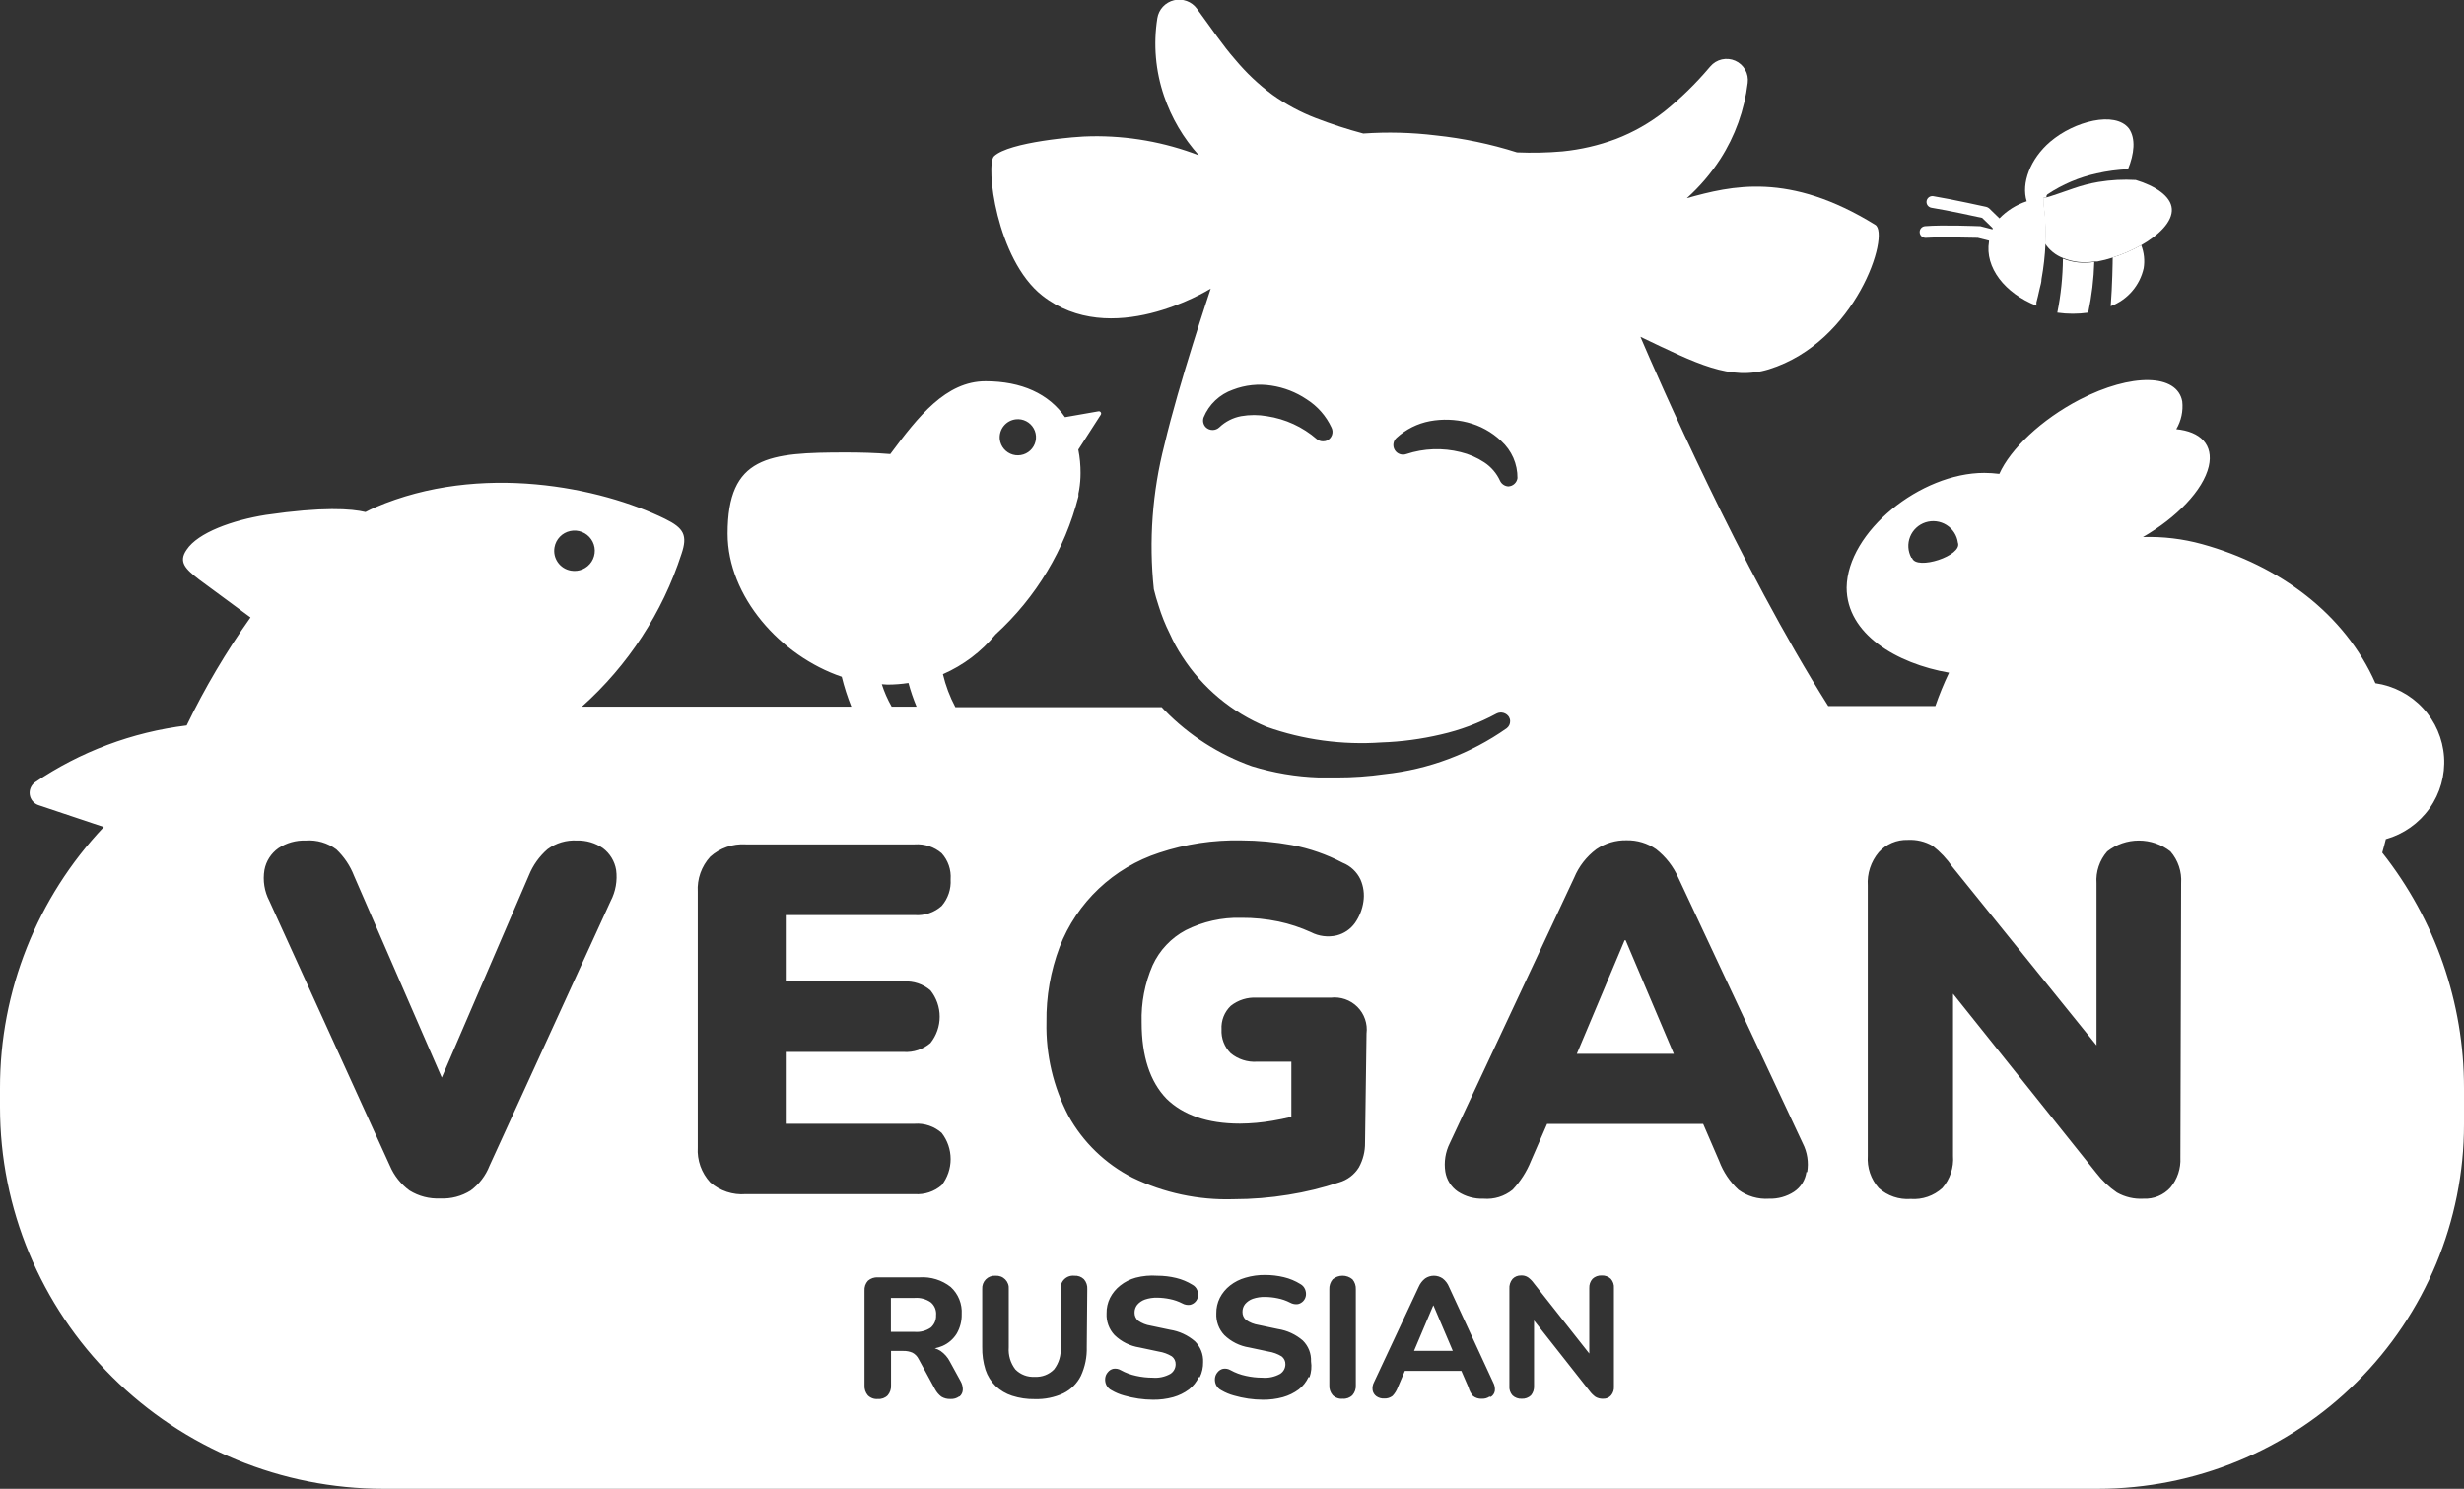 <svg width="139" height="84" viewBox="0 0 139 84" fill="none" xmlns="http://www.w3.org/2000/svg">
<rect x="0" y="0" width="139" height="84" fill="#333333" stroke="none"/>
<g clip-path="url(#clip0_18_325)">
<path d="M52.504 73.476C52.239 73.293 51.919 73.207 51.598 73.231H50.258V75.146H51.598C51.919 75.172 52.238 75.088 52.504 74.908C52.604 74.822 52.683 74.714 52.735 74.593C52.788 74.472 52.812 74.341 52.806 74.209C52.82 74.072 52.799 73.933 52.747 73.805C52.694 73.677 52.611 73.564 52.504 73.476Z" fill="white"/>
<path d="M80.852 73.657L79.77 76.215H81.954L80.866 73.657H80.852Z" fill="white"/>
<path d="M91.649 53.049L88.953 59.457H94.422L91.705 53.049H91.649Z" fill="white"/>
<path d="M134.388 48.108C134.458 47.856 134.528 47.605 134.591 47.346C135.589 47.065 136.46 46.45 137.058 45.606C137.656 44.762 137.944 43.74 137.875 42.709C137.806 41.679 137.384 40.703 136.678 39.946C135.973 39.188 135.028 38.695 134.002 38.548C132.282 34.648 128.603 31.909 124.223 30.7C123.137 30.401 122.013 30.266 120.888 30.302C122.783 29.204 124.286 27.667 124.602 26.311C124.882 25.095 124.131 24.347 122.769 24.215C123.047 23.742 123.165 23.194 123.106 22.649C122.825 21.084 120.242 21.035 117.322 22.544C115.152 23.669 113.411 25.34 112.787 26.737C112.505 26.701 112.221 26.683 111.937 26.681C108.343 26.681 104.215 29.994 104.173 33.153C104.173 35.766 106.981 37.437 109.95 37.954C109.658 38.565 109.4 39.193 109.178 39.834H103.134C98.171 31.986 93.488 21.224 92.54 19.001C95.699 20.511 97.602 21.51 99.792 20.832C104.706 19.302 106.644 13.215 105.787 12.684C100.915 9.672 97.672 10.482 95.159 11.181C95.883 10.531 96.518 9.789 97.047 8.973C97.881 7.674 98.409 6.205 98.592 4.675C98.626 4.419 98.576 4.159 98.449 3.934C98.322 3.709 98.125 3.53 97.888 3.426C97.651 3.321 97.386 3.296 97.133 3.353C96.881 3.411 96.653 3.549 96.486 3.746L96.436 3.802C95.669 4.71 94.816 5.543 93.888 6.29C93.061 6.94 92.141 7.463 91.157 7.841C90.188 8.202 89.176 8.437 88.146 8.54C87.291 8.615 86.433 8.633 85.576 8.596C84.085 8.123 82.549 7.802 80.992 7.638C79.637 7.473 78.269 7.438 76.906 7.533C76.002 7.292 75.112 7.002 74.239 6.667C73.367 6.333 72.541 5.889 71.782 5.346C71.002 4.769 70.295 4.1 69.675 3.354C68.974 2.558 68.349 1.614 67.57 0.559L67.52 0.489C67.376 0.291 67.175 0.14 66.944 0.056C66.713 -0.028 66.462 -0.043 66.223 0.015C65.984 0.073 65.768 0.2 65.601 0.38C65.435 0.56 65.326 0.785 65.288 1.027C65.055 2.499 65.185 4.005 65.667 5.416C66.087 6.653 66.756 7.792 67.633 8.763C65.697 8.017 63.635 7.652 61.56 7.687C60.718 7.687 56.927 8.009 56.077 8.812C55.586 9.281 56.204 14.634 58.794 16.674C62.662 19.721 68.068 16.423 68.3 16.283C68.25 16.444 66.509 21.615 65.688 25.095C65.005 27.755 64.803 30.514 65.091 33.244C65.169 33.558 65.253 33.865 65.358 34.173C65.524 34.716 65.735 35.245 65.99 35.752C66.188 36.2 66.423 36.63 66.692 37.038C67.835 38.813 69.496 40.198 71.452 41.008C73.525 41.743 75.729 42.042 77.924 41.888C79.055 41.85 80.179 41.7 81.28 41.441C82.378 41.193 83.436 40.795 84.425 40.26C84.545 40.199 84.684 40.186 84.814 40.222C84.944 40.258 85.056 40.342 85.127 40.456C85.169 40.528 85.191 40.61 85.19 40.693C85.191 40.77 85.174 40.847 85.14 40.916C85.106 40.985 85.056 41.045 84.994 41.092C82.958 42.525 80.587 43.415 78.107 43.677C77.219 43.804 76.322 43.867 75.425 43.866C75.081 43.866 74.723 43.866 74.393 43.866C73.111 43.823 71.841 43.609 70.616 43.23C68.758 42.567 67.077 41.489 65.702 40.078C65.646 40.015 65.583 39.959 65.534 39.897H53.894C53.581 39.309 53.346 38.684 53.192 38.038C54.347 37.535 55.365 36.766 56.162 35.794C58.45 33.709 60.075 31.003 60.837 28.009C60.837 27.953 60.837 27.904 60.837 27.849L60.879 27.632C60.93 27.322 60.956 27.009 60.956 26.695C60.959 26.25 60.917 25.805 60.83 25.368L62.094 23.404C62.109 23.383 62.117 23.358 62.118 23.332C62.118 23.306 62.111 23.281 62.096 23.26C62.081 23.238 62.06 23.222 62.036 23.213C62.012 23.203 61.986 23.202 61.96 23.208L60.079 23.537C59.18 22.223 57.629 21.51 55.6 21.51C53.361 21.51 51.802 23.495 50.223 25.619C49.38 25.549 48.545 25.528 47.751 25.528C43.343 25.528 41.047 25.731 41.047 30.113C41.047 33.649 44.024 37.01 47.485 38.184C47.626 38.757 47.806 39.32 48.025 39.868H32.827C35.431 37.544 37.369 34.573 38.443 31.259C38.801 30.204 38.583 29.798 37.516 29.274C33.901 27.499 27.112 26.073 21.173 28.624C20.983 28.701 20.801 28.799 20.618 28.89C19.825 28.701 18.218 28.582 15.002 29.051C13.114 29.351 11.169 30.05 10.53 31.014C10.039 31.713 10.474 32.111 11.232 32.699L14.132 34.837C12.762 36.764 11.557 38.803 10.53 40.931C7.459 41.308 4.523 42.41 1.966 44.145C1.859 44.225 1.776 44.332 1.726 44.455C1.675 44.578 1.659 44.712 1.679 44.843C1.699 44.975 1.755 45.098 1.84 45.2C1.925 45.303 2.036 45.38 2.162 45.424L5.855 46.661C2.085 50.647 -0.01 55.918 3.55188e-05 61.393V62.476C3.55188e-05 68.184 2.278 73.659 6.333 77.696C10.388 81.732 15.888 84 21.622 84H118.347C123.824 84 129.078 81.834 132.951 77.978C136.824 74.123 139 68.893 139 63.44V61.393C139.005 56.574 137.38 51.895 134.388 48.108ZM74.856 24.858C74.785 24.886 74.709 24.9 74.632 24.899C74.504 24.9 74.379 24.856 74.281 24.774C73.487 24.086 72.513 23.638 71.473 23.481C70.99 23.396 70.496 23.396 70.013 23.481C69.554 23.567 69.129 23.783 68.791 24.103C68.688 24.204 68.55 24.261 68.405 24.261C68.26 24.261 68.121 24.204 68.019 24.103C67.949 24.031 67.902 23.941 67.88 23.844C67.859 23.746 67.866 23.645 67.899 23.551C68.048 23.187 68.272 22.86 68.558 22.59C68.844 22.32 69.184 22.114 69.556 21.985C70.244 21.721 70.99 21.642 71.718 21.755C72.433 21.862 73.114 22.127 73.712 22.53C74.325 22.918 74.813 23.474 75.116 24.131C75.147 24.195 75.165 24.266 75.169 24.337C75.172 24.409 75.162 24.48 75.138 24.548C75.114 24.615 75.076 24.677 75.028 24.73C74.98 24.784 74.921 24.827 74.856 24.858ZM57.306 23.656C57.507 23.633 57.711 23.671 57.89 23.764C58.07 23.857 58.218 24 58.316 24.177C58.414 24.353 58.457 24.555 58.44 24.756C58.423 24.956 58.346 25.148 58.22 25.305C58.094 25.463 57.924 25.58 57.731 25.641C57.538 25.703 57.331 25.706 57.137 25.651C56.942 25.595 56.768 25.484 56.637 25.33C56.506 25.177 56.424 24.988 56.4 24.788C56.371 24.517 56.45 24.246 56.621 24.034C56.792 23.821 57.041 23.685 57.313 23.656H57.306ZM85.085 27.443C84.986 27.437 84.891 27.405 84.81 27.349C84.728 27.294 84.663 27.218 84.622 27.129C84.429 26.705 84.12 26.344 83.73 26.087C83.323 25.819 82.871 25.622 82.396 25.508C81.386 25.255 80.324 25.293 79.335 25.619C79.216 25.662 79.086 25.662 78.967 25.62C78.847 25.578 78.746 25.496 78.681 25.388C78.616 25.28 78.59 25.153 78.608 25.028C78.626 24.903 78.687 24.789 78.781 24.704C79.309 24.22 79.963 23.893 80.669 23.76C81.368 23.632 82.087 23.656 82.775 23.83C83.492 24.01 84.15 24.371 84.685 24.878C84.978 25.144 85.211 25.468 85.37 25.829C85.528 26.19 85.608 26.581 85.604 26.975C85.587 27.1 85.526 27.215 85.432 27.3C85.339 27.386 85.219 27.436 85.092 27.443H85.085ZM50.068 38.625C50.463 38.624 50.857 38.594 51.248 38.534C51.37 38.988 51.523 39.434 51.704 39.868H50.3C50.072 39.467 49.886 39.043 49.745 38.604L50.068 38.625ZM31.282 30.875C31.322 30.652 31.427 30.447 31.584 30.285C31.741 30.122 31.943 30.01 32.165 29.962C32.386 29.914 32.617 29.932 32.828 30.015C33.038 30.098 33.22 30.241 33.349 30.426C33.478 30.611 33.549 30.831 33.553 31.056C33.556 31.282 33.493 31.503 33.37 31.693C33.247 31.882 33.07 32.031 32.862 32.121C32.654 32.21 32.425 32.236 32.202 32.195C32.054 32.169 31.913 32.114 31.787 32.034C31.66 31.953 31.551 31.848 31.466 31.726C31.38 31.603 31.32 31.464 31.288 31.318C31.257 31.172 31.255 31.021 31.282 30.875ZM34.448 50.84L27.617 65.774C27.4 66.331 27.031 66.815 26.55 67.172C26.039 67.493 25.441 67.649 24.837 67.619C24.227 67.649 23.623 67.493 23.104 67.172C22.614 66.814 22.23 66.331 21.994 65.774L15.199 50.84C14.915 50.3 14.816 49.681 14.918 49.079C15.011 48.585 15.293 48.147 15.704 47.856C16.161 47.555 16.701 47.403 17.249 47.423C17.866 47.377 18.48 47.556 18.976 47.926C19.414 48.343 19.755 48.851 19.973 49.415L24.922 60.799L29.836 49.387C30.064 48.819 30.425 48.313 30.889 47.912C31.367 47.562 31.953 47.389 32.546 47.423C33.069 47.407 33.583 47.559 34.013 47.856C34.409 48.154 34.675 48.592 34.757 49.079C34.838 49.684 34.73 50.299 34.448 50.84ZM40.064 66.711C39.82 66.446 39.632 66.135 39.511 65.797C39.391 65.458 39.34 65.099 39.362 64.74V50.316C39.341 49.956 39.392 49.596 39.512 49.257C39.633 48.917 39.821 48.605 40.064 48.338C40.335 48.094 40.652 47.907 40.997 47.787C41.342 47.667 41.708 47.617 42.072 47.64H51.599C52.153 47.601 52.701 47.781 53.122 48.143C53.302 48.342 53.439 48.575 53.526 48.829C53.613 49.082 53.647 49.35 53.627 49.617C53.661 50.162 53.48 50.699 53.122 51.113C52.916 51.297 52.675 51.438 52.413 51.526C52.151 51.615 51.874 51.651 51.599 51.63H44.326V55.376H50.981C51.531 55.34 52.072 55.521 52.49 55.879C52.827 56.301 53.01 56.825 53.01 57.364C53.01 57.903 52.827 58.426 52.49 58.849C52.072 59.207 51.531 59.387 50.981 59.352H44.326V63.405H51.599C51.874 63.385 52.151 63.42 52.413 63.509C52.675 63.598 52.916 63.738 53.122 63.922C53.45 64.345 53.628 64.863 53.628 65.397C53.628 65.931 53.45 66.449 53.122 66.871C52.701 67.233 52.153 67.414 51.599 67.375H42.072C41.71 67.404 41.345 67.36 41 67.246C40.656 67.132 40.337 66.95 40.064 66.711ZM54.105 78.794C53.964 78.894 53.793 78.944 53.62 78.933C53.438 78.942 53.257 78.896 53.101 78.801C52.956 78.689 52.837 78.549 52.75 78.388L51.823 76.683C51.748 76.528 51.625 76.4 51.472 76.32C51.313 76.252 51.14 76.218 50.967 76.222H50.265V78.165C50.278 78.371 50.21 78.574 50.075 78.731C50.003 78.803 49.916 78.858 49.82 78.893C49.724 78.928 49.622 78.942 49.52 78.933C49.418 78.943 49.314 78.93 49.217 78.894C49.12 78.859 49.032 78.804 48.959 78.731C48.824 78.574 48.756 78.371 48.769 78.165V72.826C48.762 72.723 48.776 72.62 48.809 72.522C48.843 72.425 48.897 72.336 48.966 72.26C49.121 72.126 49.323 72.058 49.528 72.071H51.879C52.512 72.029 53.138 72.224 53.634 72.616C53.845 72.81 54.009 73.047 54.116 73.312C54.223 73.577 54.269 73.862 54.252 74.146C54.261 74.531 54.164 74.91 53.971 75.244C53.78 75.553 53.498 75.797 53.164 75.942C53.026 76 52.883 76.045 52.736 76.075C52.85 76.108 52.959 76.158 53.059 76.222C53.281 76.377 53.462 76.583 53.585 76.823L54.189 77.927C54.272 78.072 54.316 78.236 54.315 78.402C54.314 78.477 54.297 78.55 54.266 78.617C54.234 78.685 54.189 78.745 54.133 78.794H54.105ZM61.307 75.998C61.325 76.559 61.212 77.116 60.977 77.627C60.765 78.054 60.417 78.401 59.988 78.612C59.483 78.846 58.93 78.958 58.373 78.94C57.94 78.948 57.508 78.885 57.095 78.752C56.746 78.64 56.427 78.451 56.162 78.2C55.902 77.943 55.707 77.63 55.593 77.284C55.462 76.868 55.401 76.434 55.41 75.998V72.728C55.403 72.628 55.418 72.527 55.453 72.433C55.488 72.339 55.543 72.254 55.614 72.183C55.685 72.112 55.771 72.057 55.866 72.022C55.96 71.987 56.061 71.973 56.162 71.98C56.263 71.974 56.364 71.989 56.459 72.025C56.554 72.061 56.639 72.118 56.71 72.19C56.781 72.263 56.835 72.349 56.869 72.445C56.903 72.54 56.915 72.641 56.906 72.742V76.019C56.872 76.465 57.005 76.908 57.278 77.263C57.419 77.408 57.59 77.52 57.779 77.592C57.968 77.665 58.171 77.695 58.373 77.683C58.574 77.694 58.775 77.663 58.963 77.591C59.151 77.518 59.321 77.407 59.461 77.263C59.734 76.908 59.867 76.465 59.833 76.019V72.742C59.823 72.639 59.837 72.535 59.872 72.437C59.907 72.34 59.964 72.251 60.038 72.179C60.112 72.106 60.201 72.05 60.299 72.016C60.397 71.981 60.502 71.969 60.605 71.98C60.704 71.973 60.804 71.987 60.897 72.02C60.99 72.054 61.075 72.107 61.146 72.176C61.214 72.253 61.266 72.343 61.298 72.44C61.331 72.537 61.343 72.64 61.336 72.742L61.307 75.998ZM67.626 77.697C67.5 77.971 67.31 78.21 67.071 78.395C66.805 78.592 66.505 78.739 66.186 78.829C65.814 78.931 65.429 78.98 65.042 78.975C64.491 78.972 63.943 78.892 63.413 78.738C63.167 78.671 62.931 78.573 62.712 78.444C62.58 78.38 62.474 78.274 62.41 78.144C62.354 78.026 62.332 77.896 62.346 77.766C62.358 77.64 62.41 77.52 62.494 77.424C62.571 77.325 62.68 77.256 62.803 77.228C62.948 77.204 63.097 77.231 63.224 77.305C63.494 77.455 63.785 77.563 64.088 77.627C64.394 77.696 64.707 77.731 65.021 77.731C65.37 77.761 65.72 77.686 66.025 77.515C66.116 77.457 66.19 77.377 66.242 77.283C66.293 77.189 66.32 77.084 66.32 76.977C66.323 76.891 66.306 76.805 66.269 76.728C66.233 76.65 66.178 76.582 66.109 76.529C65.882 76.39 65.629 76.298 65.365 76.257L64.277 76.026C63.748 75.944 63.257 75.7 62.873 75.327C62.72 75.164 62.601 74.971 62.524 74.761C62.447 74.551 62.413 74.328 62.424 74.105C62.418 73.802 62.485 73.502 62.62 73.231C62.759 72.959 62.955 72.721 63.196 72.532C63.453 72.328 63.749 72.178 64.066 72.092C64.465 71.988 64.877 71.95 65.288 71.98C65.645 71.98 66.001 72.022 66.348 72.106C66.673 72.184 66.984 72.314 67.268 72.49C67.388 72.555 67.482 72.658 67.534 72.784C67.581 72.894 67.597 73.014 67.584 73.133C67.568 73.251 67.516 73.36 67.436 73.448C67.356 73.535 67.25 73.596 67.134 73.622C66.982 73.643 66.826 73.614 66.692 73.538C66.471 73.424 66.234 73.342 65.99 73.294C65.759 73.246 65.524 73.22 65.288 73.217C65.049 73.21 64.812 73.246 64.586 73.322C64.417 73.382 64.266 73.485 64.151 73.622C64.053 73.748 64.001 73.903 64.003 74.062C64.001 74.149 64.018 74.234 64.054 74.312C64.089 74.391 64.141 74.461 64.207 74.517C64.416 74.662 64.656 74.757 64.909 74.796L66.004 75.027C66.524 75.108 67.01 75.334 67.408 75.677C67.563 75.83 67.685 76.013 67.764 76.215C67.844 76.417 67.881 76.634 67.871 76.851C67.877 77.148 67.812 77.443 67.682 77.71L67.626 77.697ZM73.817 77.697C73.692 77.971 73.502 78.21 73.263 78.395C72.997 78.592 72.697 78.739 72.378 78.829C72.006 78.931 71.621 78.98 71.234 78.975C70.683 78.972 70.135 78.892 69.605 78.738C69.359 78.671 69.123 78.573 68.903 78.444C68.772 78.38 68.666 78.274 68.602 78.144C68.546 78.026 68.524 77.896 68.538 77.766C68.55 77.64 68.602 77.52 68.686 77.424C68.763 77.325 68.872 77.256 68.995 77.228C69.14 77.204 69.289 77.231 69.416 77.305C69.686 77.455 69.977 77.563 70.279 77.627C70.586 77.696 70.899 77.731 71.213 77.731C71.562 77.761 71.912 77.686 72.217 77.515C72.308 77.457 72.382 77.377 72.434 77.283C72.485 77.189 72.512 77.084 72.512 76.977C72.515 76.891 72.498 76.805 72.461 76.728C72.424 76.65 72.37 76.582 72.301 76.529C72.074 76.39 71.821 76.298 71.557 76.257L70.469 76.026C69.939 75.944 69.449 75.7 69.065 75.327C68.912 75.164 68.793 74.971 68.716 74.761C68.639 74.551 68.605 74.328 68.615 74.105C68.61 73.802 68.677 73.502 68.812 73.231C68.951 72.959 69.147 72.721 69.388 72.532C69.646 72.329 69.942 72.18 70.258 72.092C70.62 71.985 70.997 71.933 71.374 71.938C71.732 71.938 72.087 71.98 72.434 72.064C72.76 72.142 73.07 72.272 73.354 72.448C73.474 72.513 73.568 72.616 73.621 72.742C73.667 72.852 73.684 72.972 73.67 73.091C73.654 73.209 73.603 73.319 73.522 73.406C73.442 73.493 73.337 73.554 73.221 73.58C73.068 73.602 72.913 73.572 72.778 73.496C72.557 73.382 72.321 73.3 72.076 73.252C71.846 73.203 71.61 73.178 71.374 73.175C71.136 73.168 70.898 73.204 70.672 73.28C70.503 73.34 70.353 73.444 70.237 73.58C70.139 73.706 70.087 73.861 70.09 74.021C70.088 74.107 70.105 74.192 70.14 74.271C70.175 74.349 70.228 74.419 70.293 74.475C70.503 74.62 70.743 74.716 70.995 74.754L72.091 74.985C72.611 75.066 73.097 75.292 73.495 75.635C73.65 75.788 73.771 75.971 73.851 76.173C73.931 76.375 73.967 76.592 73.958 76.809C74.004 77.112 73.975 77.421 73.874 77.71L73.817 77.697ZM76.485 78.151C76.499 78.357 76.431 78.56 76.296 78.717C76.224 78.789 76.136 78.844 76.041 78.879C75.945 78.914 75.843 78.928 75.741 78.919C75.638 78.929 75.534 78.916 75.438 78.88C75.34 78.846 75.252 78.79 75.179 78.717C75.044 78.56 74.976 78.357 74.99 78.151V72.749C74.979 72.543 75.047 72.341 75.179 72.183C75.335 72.051 75.533 71.979 75.737 71.979C75.942 71.979 76.14 72.051 76.296 72.183C76.428 72.341 76.496 72.543 76.485 72.749V78.151ZM77.005 64.475C77.012 64.963 76.891 65.445 76.654 65.872C76.401 66.279 76.006 66.578 75.544 66.711C74.611 67.022 73.653 67.256 72.68 67.41C71.657 67.577 70.621 67.661 69.584 67.661C67.613 67.723 65.656 67.306 63.884 66.445C62.356 65.665 61.097 64.448 60.269 62.951C59.417 61.321 58.992 59.504 59.033 57.668C59.013 56.22 59.266 54.781 59.777 53.426C60.258 52.181 61.012 51.058 61.983 50.14C62.955 49.221 64.12 48.529 65.393 48.115C66.881 47.62 68.444 47.384 70.013 47.416C70.976 47.419 71.936 47.508 72.884 47.681C73.883 47.871 74.848 48.208 75.748 48.681C76.187 48.856 76.543 49.191 76.745 49.617C76.92 50.012 76.978 50.449 76.913 50.875C76.851 51.307 76.687 51.719 76.436 52.077C76.188 52.424 75.825 52.671 75.411 52.776C74.918 52.892 74.4 52.828 73.951 52.594C73.367 52.328 72.754 52.126 72.126 51.993C71.433 51.849 70.727 51.779 70.019 51.784C68.934 51.755 67.858 51.995 66.888 52.483C66.064 52.922 65.407 53.619 65.021 54.467C64.581 55.483 64.37 56.583 64.403 57.689C64.403 59.59 64.871 61.025 65.807 61.994C66.727 62.895 68.096 63.398 69.949 63.398C70.568 63.393 71.186 63.337 71.796 63.231C72.14 63.175 72.498 63.098 72.849 63.014V59.904H70.904C70.37 59.938 69.843 59.768 69.43 59.429C69.252 59.254 69.114 59.042 69.025 58.81C68.935 58.578 68.896 58.329 68.91 58.08C68.895 57.835 68.934 57.589 69.023 57.359C69.113 57.13 69.252 56.923 69.43 56.752C69.847 56.422 70.372 56.258 70.904 56.291H75.067C75.341 56.258 75.619 56.288 75.88 56.378C76.141 56.468 76.377 56.616 76.572 56.81C76.767 57.005 76.915 57.241 77.004 57.501C77.094 57.761 77.123 58.038 77.089 58.311L77.005 64.475ZM84.025 78.801C83.901 78.884 83.753 78.926 83.604 78.919C83.422 78.932 83.242 78.877 83.098 78.766C82.974 78.623 82.885 78.453 82.838 78.269L82.438 77.347H79.251L78.858 78.269C78.791 78.451 78.689 78.618 78.556 78.759C78.422 78.863 78.255 78.915 78.086 78.906C77.928 78.914 77.772 78.87 77.644 78.78C77.533 78.698 77.458 78.579 77.433 78.444C77.409 78.283 77.438 78.119 77.517 77.976L80.03 72.609C80.11 72.422 80.235 72.259 80.395 72.134C80.541 72.034 80.713 71.98 80.89 71.98C81.067 71.98 81.24 72.034 81.385 72.134C81.545 72.258 81.668 72.422 81.743 72.609L84.235 78.004C84.314 78.149 84.346 78.315 84.327 78.479C84.315 78.548 84.289 78.613 84.25 78.671C84.212 78.728 84.161 78.778 84.102 78.815L84.025 78.801ZM91.045 78.228C91.059 78.41 91.001 78.591 90.884 78.731C90.829 78.793 90.76 78.842 90.684 78.875C90.607 78.907 90.525 78.923 90.441 78.919C90.289 78.927 90.138 78.89 90.006 78.815C89.877 78.721 89.763 78.608 89.669 78.479L86.538 74.503V78.2C86.549 78.392 86.487 78.582 86.363 78.731C86.293 78.796 86.212 78.846 86.122 78.878C86.033 78.911 85.938 78.925 85.843 78.919C85.748 78.925 85.653 78.911 85.564 78.878C85.475 78.846 85.393 78.796 85.324 78.731C85.259 78.659 85.21 78.575 85.18 78.483C85.15 78.392 85.139 78.295 85.148 78.2V72.721C85.132 72.519 85.195 72.319 85.324 72.162C85.385 72.097 85.459 72.047 85.541 72.013C85.624 71.979 85.712 71.963 85.801 71.966C85.942 71.956 86.083 71.993 86.201 72.071C86.326 72.162 86.435 72.273 86.524 72.399L89.655 76.369V72.679C89.645 72.487 89.71 72.299 89.838 72.155C89.906 72.091 89.987 72.041 90.075 72.009C90.163 71.976 90.256 71.962 90.35 71.966C90.445 71.961 90.54 71.975 90.629 72.007C90.719 72.04 90.8 72.09 90.87 72.155C90.933 72.226 90.981 72.309 91.011 72.399C91.042 72.489 91.053 72.584 91.045 72.679V78.228ZM101.905 66.124C101.874 66.349 101.796 66.565 101.675 66.758C101.554 66.951 101.393 67.115 101.203 67.242C100.787 67.512 100.296 67.649 99.799 67.633C99.182 67.674 98.57 67.496 98.072 67.13C97.588 66.681 97.215 66.126 96.984 65.509L96.079 63.412H87.275L86.363 65.509C86.123 66.11 85.77 66.66 85.324 67.13C84.866 67.5 84.282 67.68 83.695 67.633C83.178 67.653 82.667 67.511 82.235 67.228C82.048 67.098 81.89 66.932 81.769 66.74C81.649 66.548 81.568 66.334 81.533 66.11C81.449 65.561 81.537 65 81.785 64.502L88.806 49.513C89.07 48.877 89.502 48.324 90.055 47.912C90.556 47.574 91.149 47.398 91.754 47.409C92.351 47.396 92.936 47.572 93.425 47.912C93.967 48.336 94.396 48.885 94.674 49.513L101.695 64.502C101.954 65.006 102.043 65.58 101.947 66.138L101.905 66.124ZM107.823 31.468C107.725 31.288 107.668 31.089 107.656 30.884C107.644 30.68 107.677 30.475 107.753 30.285C107.829 30.094 107.946 29.923 108.097 29.782C108.247 29.642 108.426 29.537 108.622 29.473C108.818 29.41 109.025 29.39 109.229 29.415C109.434 29.44 109.63 29.509 109.804 29.618C109.979 29.727 110.127 29.873 110.238 30.046C110.35 30.218 110.422 30.413 110.449 30.616C110.73 31.35 108.111 32.202 107.865 31.483L107.823 31.468ZM123.001 65.313C123.033 65.927 122.833 66.531 122.439 67.004C122.249 67.214 122.014 67.379 121.752 67.488C121.49 67.597 121.207 67.646 120.923 67.633C120.399 67.664 119.877 67.542 119.421 67.284C118.976 66.98 118.582 66.607 118.255 66.18L110.175 56.068V65.215C110.2 65.543 110.159 65.872 110.055 66.184C109.952 66.496 109.787 66.784 109.571 67.032C109.332 67.25 109.05 67.417 108.744 67.523C108.437 67.629 108.112 67.671 107.788 67.647C107.461 67.671 107.133 67.629 106.823 67.523C106.513 67.417 106.228 67.25 105.984 67.032C105.765 66.786 105.597 66.498 105.491 66.186C105.385 65.874 105.343 65.544 105.366 65.215V49.974C105.32 49.289 105.542 48.613 105.984 48.087C106.189 47.858 106.441 47.678 106.724 47.557C107.007 47.436 107.312 47.379 107.62 47.388C108.111 47.361 108.599 47.478 109.024 47.723C109.458 48.061 109.837 48.464 110.147 48.919L118.269 58.982V49.834C118.246 49.51 118.287 49.184 118.391 48.876C118.494 48.568 118.658 48.283 118.873 48.038C119.382 47.64 120.01 47.424 120.656 47.424C121.303 47.424 121.931 47.64 122.439 48.038C122.871 48.534 123.088 49.179 123.043 49.834L123.001 65.313Z" fill="white"/>
<path d="M118.143 14.774C118.115 15.737 118 16.696 117.799 17.639C117.222 17.722 116.635 17.722 116.058 17.639C116.26 16.635 116.366 15.615 116.374 14.592C116.935 14.815 117.548 14.878 118.143 14.774Z" fill="white"/>
<path d="M120.93 15.13C120.823 15.613 120.597 16.062 120.272 16.436C119.947 16.811 119.534 17.099 119.07 17.275C119.161 16.101 119.182 14.759 119.182 14.529C119.74 14.351 120.279 14.117 120.79 13.83C120.952 14.243 121 14.692 120.93 15.13Z" fill="white"/>
<path d="M118.641 11.216C118.641 11.216 118.269 10.888 118.108 11.461C118.317 11.532 118.521 11.616 118.719 11.712L118.641 11.216Z" fill="white"/>
<path d="M120.481 10.154C119.777 10.113 119.07 10.151 118.375 10.266C117.897 10.347 117.427 10.469 116.971 10.629C116.598 10.755 115.567 11.125 115.426 11.139H115.265C115.265 11.363 115.265 11.607 115.321 11.901C115.386 12.514 115.402 13.131 115.37 13.746C115.613 14.115 115.967 14.399 116.381 14.557C116.941 14.784 117.553 14.852 118.15 14.752C118.206 14.756 118.262 14.756 118.318 14.752C118.613 14.697 118.904 14.623 119.189 14.529C119.747 14.351 120.286 14.117 120.797 13.83C121.793 13.257 122.566 12.509 122.517 11.782C122.467 11.056 121.562 10.482 120.481 10.154Z" fill="white"/>
<path d="M120.045 9.546C119.45 9.573 118.858 9.652 118.276 9.784C117.289 10.002 116.352 10.4 115.51 10.958C115.483 10.979 115.463 11.007 115.451 11.039C115.44 11.072 115.439 11.106 115.447 11.139H115.286C115.286 11.363 115.286 11.608 115.342 11.901C115.407 12.514 115.423 13.131 115.391 13.746C115.361 14.417 115.286 15.084 115.166 15.745C115.166 15.919 115.11 16.087 115.075 16.234C114.998 16.604 114.921 16.891 114.879 17.059C114.879 17.101 114.879 17.135 114.879 17.163C114.877 17.191 114.877 17.219 114.879 17.247C113.103 16.548 111.958 15.095 112.204 13.627C112.201 13.611 112.201 13.595 112.204 13.578L111.572 13.418C111.298 13.418 109.564 13.362 108.652 13.418C108.564 13.425 108.477 13.398 108.41 13.341C108.343 13.285 108.301 13.204 108.294 13.117C108.286 13.03 108.314 12.944 108.37 12.877C108.427 12.81 108.508 12.768 108.596 12.761C109.62 12.677 111.551 12.761 111.635 12.761H111.705L112.408 12.942C112.405 12.917 112.405 12.891 112.408 12.866L111.818 12.293C111.439 12.209 109.936 11.88 108.954 11.72C108.911 11.712 108.87 11.697 108.833 11.673C108.796 11.65 108.764 11.62 108.739 11.585C108.714 11.549 108.696 11.509 108.687 11.467C108.677 11.425 108.676 11.381 108.683 11.339C108.691 11.296 108.706 11.255 108.73 11.219C108.753 11.182 108.783 11.15 108.819 11.125C108.854 11.1 108.894 11.082 108.937 11.073C108.979 11.063 109.023 11.062 109.066 11.07C110.203 11.258 112.035 11.671 112.049 11.671C112.109 11.687 112.164 11.716 112.211 11.754L112.794 12.32C113.221 11.88 113.748 11.55 114.331 11.356C114.015 10.35 114.521 8.966 115.658 7.995C117.013 6.835 119.315 6.248 120.095 7.247C120.495 7.82 120.397 8.68 120.045 9.546Z" fill="white"/>
</g>
<defs>
<clipPath id="clip0_18_325">
<rect width="139" height="84" fill="white"/>
</clipPath>
</defs>
</svg>
